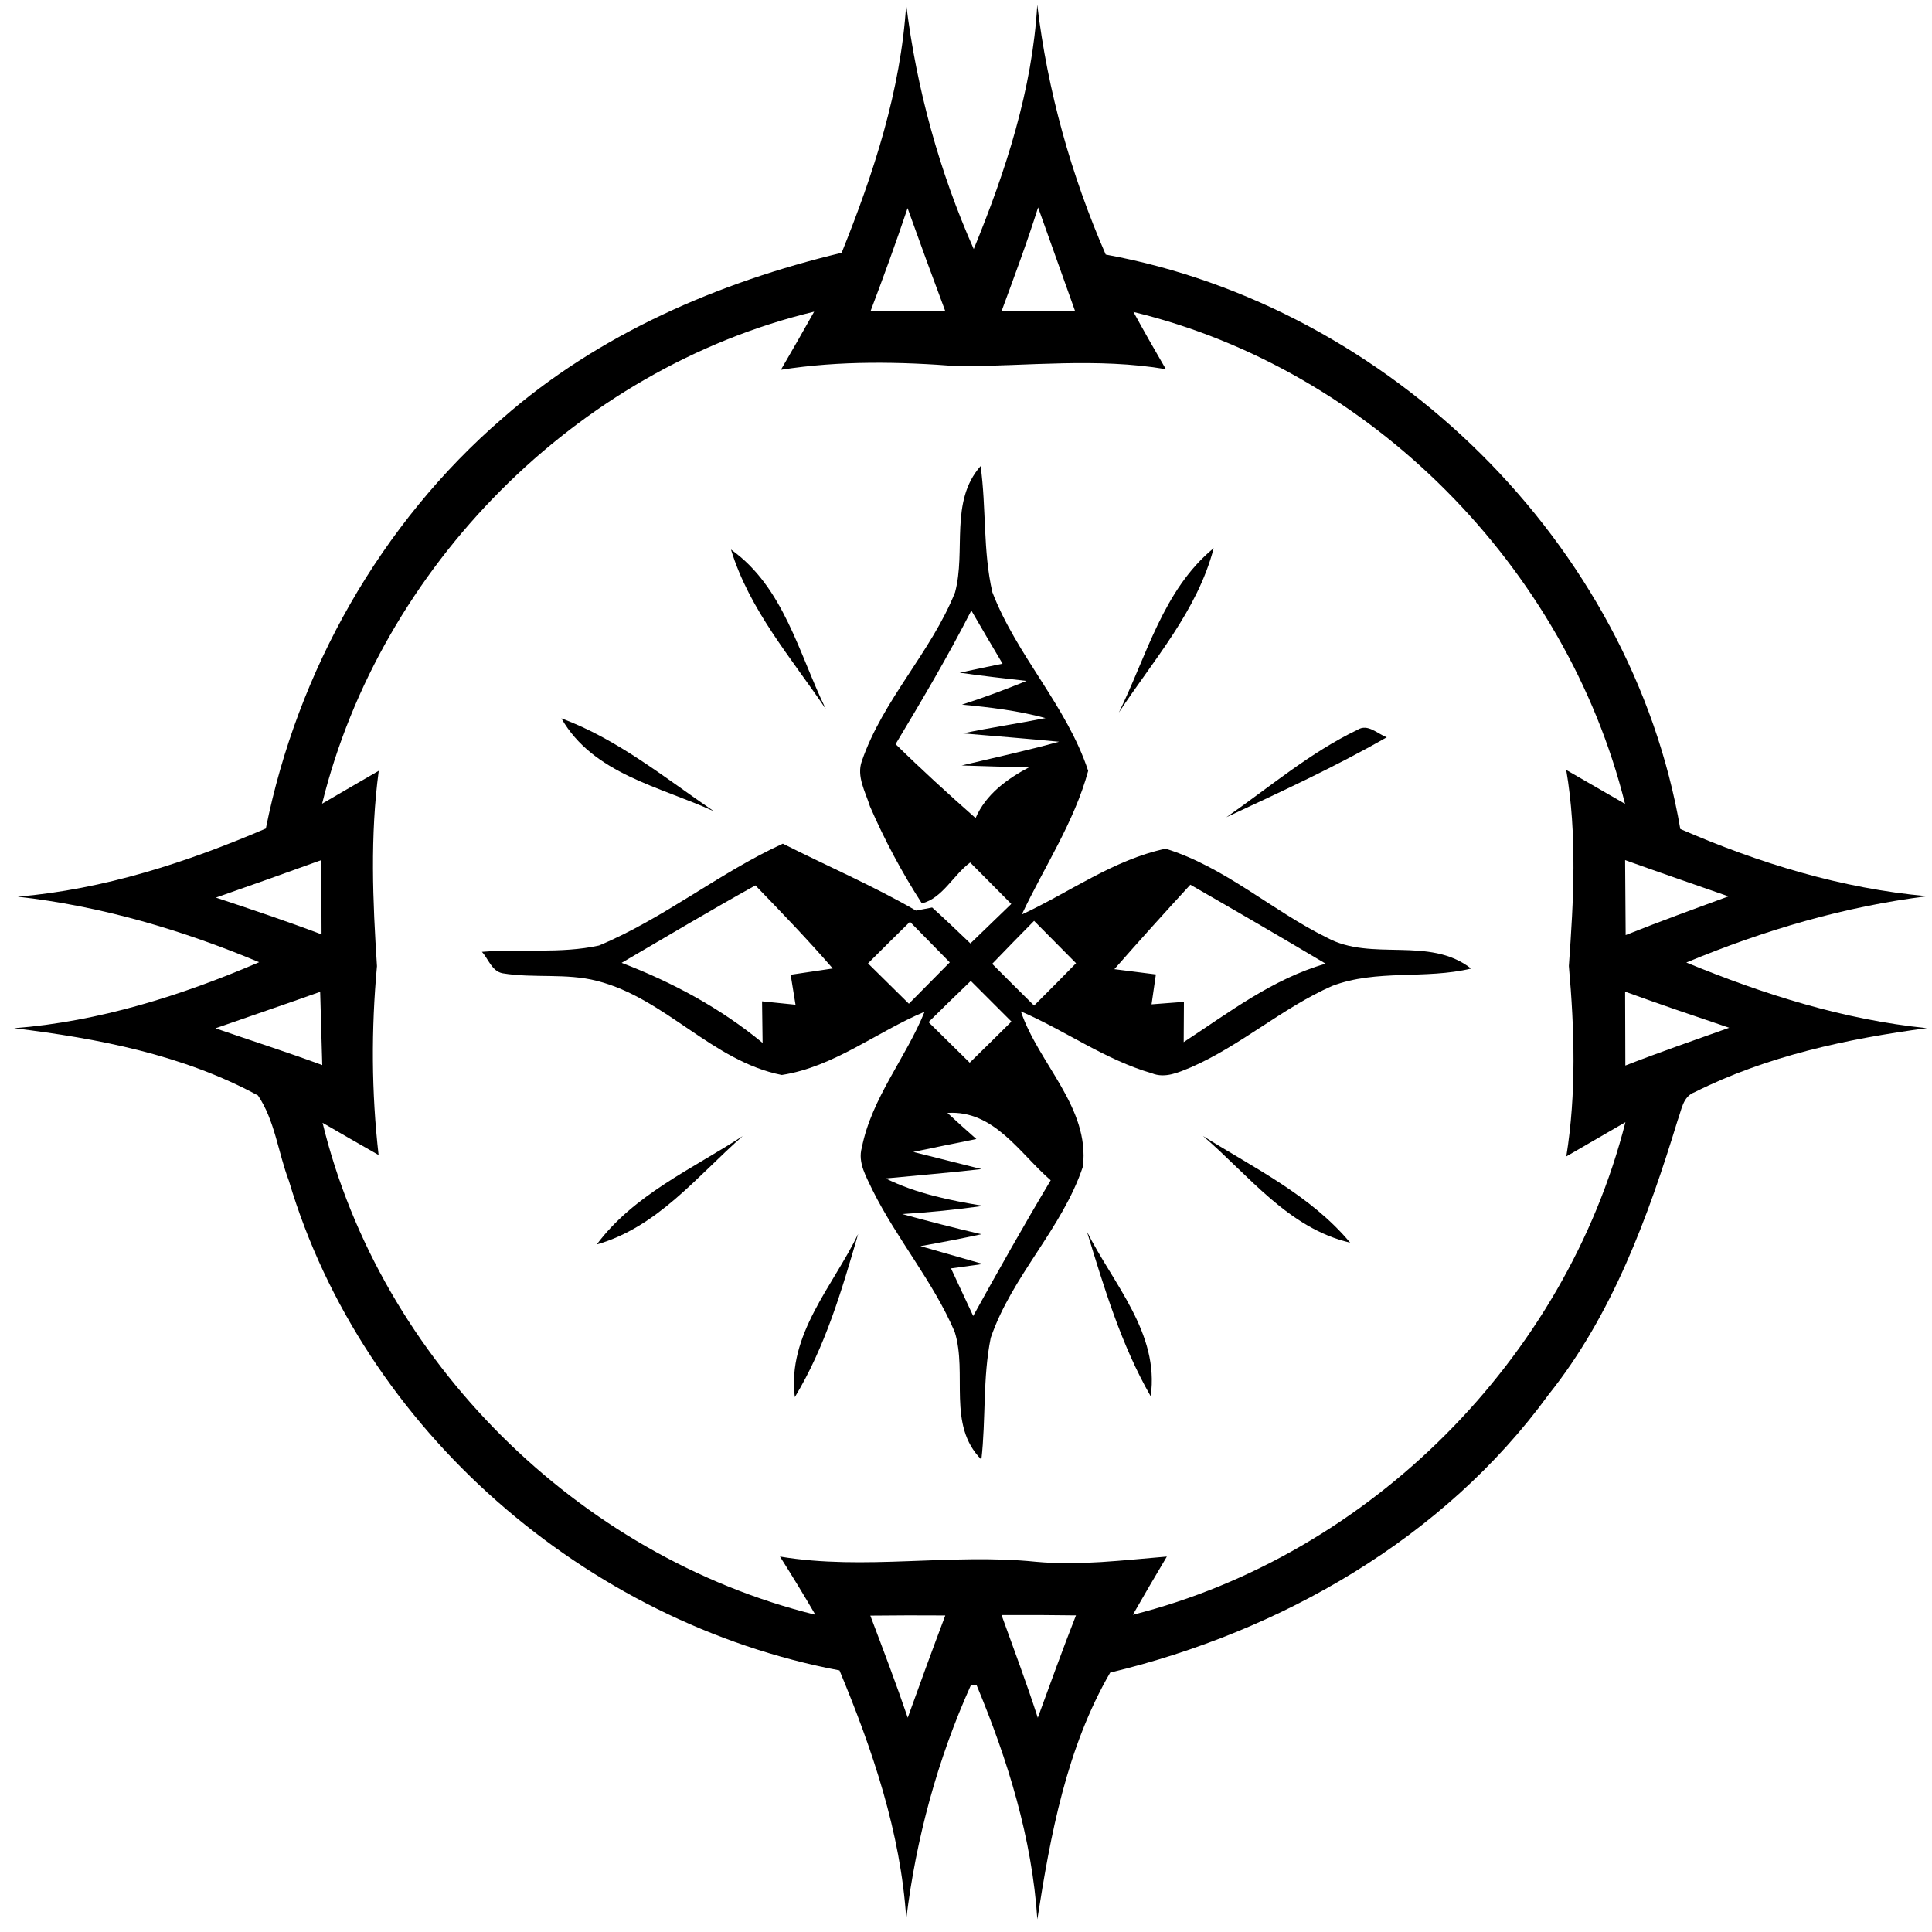 <svg width="250pt" height="250pt" viewBox="0 0 250 250" version="1.1" xmlns="http://www.w3.org/2000/svg"><path d=" M 134.22 0.62 C 135.55 11.76 138.60 22.65 143.08 32.94 C 179.80 39.66 211.10 70.31 217.43 107.27 C 227.59 111.69 238.32 114.99 249.40 115.97 C 238.65 117.30 228.20 120.39 218.21 124.55 C 228.18 128.66 238.57 131.95 249.33 133.04 C 239.00 134.42 228.63 136.64 219.26 141.34 C 217.74 141.90 217.59 143.67 217.09 144.96 C 213.26 157.49 208.65 170.12 200.38 180.47 C 186.84 199.06 165.79 211.12 143.66 216.43 C 138.02 226.17 135.94 237.38 134.23 248.36 C 133.55 237.89 130.40 227.71 126.38 218.08 C 126.19 218.08 125.81 218.08 125.62 218.09 C 121.32 227.65 118.54 237.89 117.27 248.30 C 116.55 237.13 112.90 226.41 108.63 216.15 C 75.80 209.96 46.96 185.01 37.39 152.82 C 36.00 149.18 35.57 144.99 33.38 141.75 C 23.69 136.49 12.67 134.37 1.83 133.05 C 12.81 132.19 23.45 128.84 33.53 124.51 C 23.55 120.33 13.08 117.24 2.29 116.03 C 13.44 115.09 24.17 111.60 34.40 107.21 C 38.49 86.82 49.25 67.74 65.03 54.12 C 77.43 43.22 92.97 36.53 108.91 32.71 C 113.05 22.43 116.56 11.72 117.26 0.58 C 118.61 11.49 121.55 22.18 126.00 32.23 C 130.14 22.14 133.59 11.58 134.22 0.62 M 112.66 40.23 C 115.88 40.25 119.10 40.25 122.31 40.24 C 120.65 35.81 119.03 31.37 117.44 26.93 C 115.94 31.40 114.33 35.82 112.66 40.23 M 129.61 40.24 C 132.78 40.25 135.94 40.25 139.11 40.24 C 137.52 35.77 135.92 31.30 134.33 26.84 C 132.91 31.35 131.25 35.79 129.61 40.24 M 41.68 104.00 C 44.13 102.58 46.56 101.15 49.01 99.74 C 47.88 108.14 48.23 116.60 48.78 125.02 C 48.03 133.16 48.06 141.33 48.99 149.46 C 46.56 148.08 44.15 146.68 41.74 145.29 C 49.23 176.06 74.82 201.38 105.51 208.95 C 104.03 206.41 102.50 203.90 100.93 201.42 C 111.90 203.24 123.00 200.97 134.02 202.09 C 139.68 202.62 145.35 201.88 150.99 201.42 C 149.50 203.92 148.03 206.43 146.59 208.95 C 177.25 201.21 202.54 175.84 210.33 145.21 C 207.78 146.69 205.23 148.17 202.68 149.64 C 203.99 141.48 203.74 133.20 203.01 125.00 C 203.62 116.56 204.10 108.03 202.67 99.63 C 205.21 101.09 207.74 102.56 210.28 104.02 C 202.65 73.41 177.42 47.80 146.67 40.37 C 148.03 42.86 149.43 45.32 150.86 47.77 C 141.99 46.27 133.02 47.37 124.10 47.40 C 116.42 46.79 108.69 46.65 101.05 47.85 C 102.50 45.36 103.94 42.85 105.35 40.33 C 74.59 47.73 49.24 73.34 41.68 104.00 M 27.94 116.15 C 32.52 117.67 37.10 119.20 41.61 120.91 C 41.60 117.71 41.58 114.50 41.57 111.30 C 37.04 112.94 32.50 114.56 27.94 116.15 M 210.29 111.30 C 210.31 114.54 210.33 117.77 210.36 121.00 C 214.76 119.24 219.22 117.62 223.67 115.99 C 219.21 114.43 214.74 112.90 210.29 111.30 M 210.29 128.32 C 210.30 131.51 210.31 134.69 210.32 137.88 C 214.76 136.15 219.27 134.59 223.76 132.99 C 219.26 131.47 214.76 129.95 210.29 128.32 M 27.88 133.06 C 32.49 134.65 37.13 136.14 41.70 137.82 C 41.61 134.66 41.52 131.50 41.43 128.34 C 36.93 129.95 32.39 131.48 27.88 133.06 M 112.62 209.06 C 114.28 213.45 115.95 217.83 117.46 222.27 C 119.05 217.85 120.66 213.44 122.32 209.04 C 119.09 209.02 115.85 209.02 112.62 209.06 M 129.60 208.99 C 131.19 213.41 132.85 217.81 134.29 222.28 C 135.91 217.85 137.51 213.42 139.23 209.03 C 136.02 208.98 132.81 208.97 129.60 208.99 Z" /><path d=" M 123.58 76.66 C 125.03 71.28 122.85 64.90 126.89 60.31 C 127.64 65.72 127.18 71.28 128.41 76.63 C 131.56 84.84 138.03 91.34 140.81 99.75 C 139.00 106.40 135.13 112.16 132.22 118.34 C 138.40 115.47 144.09 111.25 150.83 109.82 C 158.51 112.20 164.56 117.81 171.68 121.32 C 177.49 124.49 184.91 121.08 190.36 125.33 C 184.45 126.76 178.13 125.39 172.38 127.58 C 165.92 130.43 160.58 135.28 154.11 138.11 C 152.52 138.76 150.77 139.58 149.05 138.88 C 143.00 137.13 137.84 133.35 132.10 130.87 C 134.41 137.69 141.03 143.27 140.13 150.95 C 137.46 158.97 130.94 165.11 128.20 173.12 C 127.15 178.30 127.59 183.64 126.99 188.87 C 122.52 184.39 125.23 177.75 123.54 172.35 C 120.76 165.84 116.08 160.37 112.93 154.05 C 112.13 152.32 110.96 150.48 111.52 148.50 C 112.80 142.05 117.21 136.91 119.64 130.92 C 113.44 133.52 107.94 138.05 101.16 139.10 C 92.15 137.31 86.10 129.18 77.27 126.93 C 73.26 125.89 69.07 126.61 65.03 125.94 C 63.64 125.67 63.21 124.10 62.36 123.17 C 67.40 122.75 72.54 123.44 77.51 122.35 C 85.90 118.85 93.04 112.96 101.30 109.17 C 107.04 112.07 112.96 114.61 118.53 117.83 C 119.05 117.73 120.10 117.53 120.62 117.43 C 122.30 118.95 123.93 120.51 125.57 122.08 C 127.33 120.38 129.10 118.68 130.86 116.97 C 129.09 115.19 127.31 113.40 125.54 111.61 C 123.36 113.22 121.96 116.23 119.29 116.90 C 116.71 112.91 114.46 108.69 112.57 104.34 C 111.99 102.48 110.81 100.47 111.52 98.49 C 114.25 90.54 120.47 84.42 123.58 76.66 M 115.89 96.29 C 119.24 99.58 122.72 102.75 126.24 105.86 C 127.58 102.76 130.33 100.78 133.22 99.25 C 130.29 99.25 127.36 99.15 124.44 99.05 C 128.64 98.05 132.87 97.13 137.04 95.98 C 132.89 95.58 128.74 95.25 124.59 94.90 C 128.14 94.15 131.73 93.63 135.29 92.92 C 131.76 91.96 128.12 91.52 124.48 91.18 C 127.31 90.27 130.08 89.23 132.83 88.11 C 129.94 87.79 127.06 87.45 124.18 87.05 C 126.03 86.64 127.87 86.26 129.73 85.88 C 128.37 83.59 127.02 81.30 125.69 79.00 C 122.68 84.90 119.30 90.61 115.89 96.29 M 80.44 124.59 C 87.00 127.10 93.25 130.46 98.68 134.95 C 98.65 133.16 98.64 131.36 98.61 129.57 C 100.06 129.71 101.50 129.86 102.94 130.01 C 102.73 128.71 102.52 127.42 102.31 126.13 C 104.12 125.86 105.94 125.59 107.76 125.32 C 104.55 121.62 101.15 118.09 97.75 114.57 C 91.92 117.81 86.19 121.23 80.44 124.59 M 144.20 125.41 C 145.99 125.64 147.78 125.87 149.57 126.09 C 149.38 127.38 149.19 128.67 149.01 129.96 C 150.40 129.85 151.80 129.75 153.20 129.64 C 153.19 131.38 153.19 133.11 153.17 134.85 C 159.04 131.01 164.69 126.66 171.54 124.70 C 165.73 121.24 159.89 117.85 154.03 114.48 C 150.71 118.09 147.43 121.73 144.20 125.41 M 128.39 124.72 C 130.19 126.53 131.99 128.33 133.81 130.12 C 135.63 128.31 137.44 126.48 139.24 124.64 C 137.43 122.81 135.62 120.98 133.81 119.16 C 131.99 121.00 130.19 122.85 128.39 124.72 M 112.32 124.66 C 114.08 126.40 115.84 128.14 117.61 129.88 C 119.37 128.09 121.13 126.31 122.90 124.53 C 121.18 122.78 119.47 121.03 117.75 119.28 C 115.93 121.06 114.12 122.86 112.32 124.66 M 120.15 132.26 C 121.92 134.01 123.70 135.76 125.48 137.51 C 127.29 135.74 129.09 133.97 130.88 132.19 C 129.13 130.44 127.37 128.69 125.62 126.93 C 123.78 128.70 121.96 130.47 120.15 132.26 M 122.60 144.01 C 123.83 145.16 125.08 146.28 126.34 147.39 C 123.62 147.93 120.90 148.49 118.18 149.06 C 121.12 149.81 124.07 150.53 127.01 151.28 C 122.88 151.75 118.74 152.09 114.61 152.49 C 118.56 154.45 122.91 155.33 127.23 156.04 C 123.75 156.53 120.25 156.88 116.74 157.10 C 120.14 158.03 123.55 158.91 126.99 159.71 C 124.37 160.28 121.74 160.78 119.11 161.25 C 121.80 162.02 124.48 162.79 127.18 163.56 C 125.80 163.75 124.43 163.94 123.06 164.13 C 124.01 166.19 124.97 168.24 125.93 170.29 C 129.19 164.39 132.50 158.52 135.96 152.73 C 131.95 149.26 128.64 143.62 122.60 144.01 Z" /><path d=" M 144.78 92.20 C 148.39 84.89 150.49 76.33 157.05 70.93 C 154.94 79.03 149.28 85.37 144.78 92.20 Z" /><path d=" M 94.59 71.11 C 101.44 75.98 103.37 84.60 106.86 91.75 C 102.39 85.13 96.96 78.90 94.59 71.11 Z" /><path d=" M 72.64 92.95 C 79.95 95.67 86.02 100.64 92.38 104.98 C 85.41 101.78 76.76 100.16 72.64 92.95 Z" /><path d=" M 175.65 94.44 C 177.00 93.59 178.23 94.96 179.45 95.40 C 172.73 99.25 165.69 102.48 158.69 105.75 C 164.26 101.87 169.50 97.40 175.65 94.44 Z" /><path d=" M 77.22 161.03 C 82.02 154.59 89.55 151.28 96.10 147.01 C 90.23 152.18 85.06 158.80 77.22 161.03 Z" /><path d=" M 155.66 146.99 C 162.29 151.15 169.59 154.67 174.71 160.80 C 166.71 158.94 161.59 152.07 155.66 146.99 Z" /><path d=" M 111.05 159.67 C 108.94 166.92 106.79 174.28 102.85 180.79 C 101.84 172.70 107.78 166.44 111.05 159.67 Z" /><path d=" M 140.65 159.37 C 144.06 166.16 150.05 172.51 148.90 180.68 C 145.09 174.04 142.88 166.65 140.65 159.37 Z" /></svg>